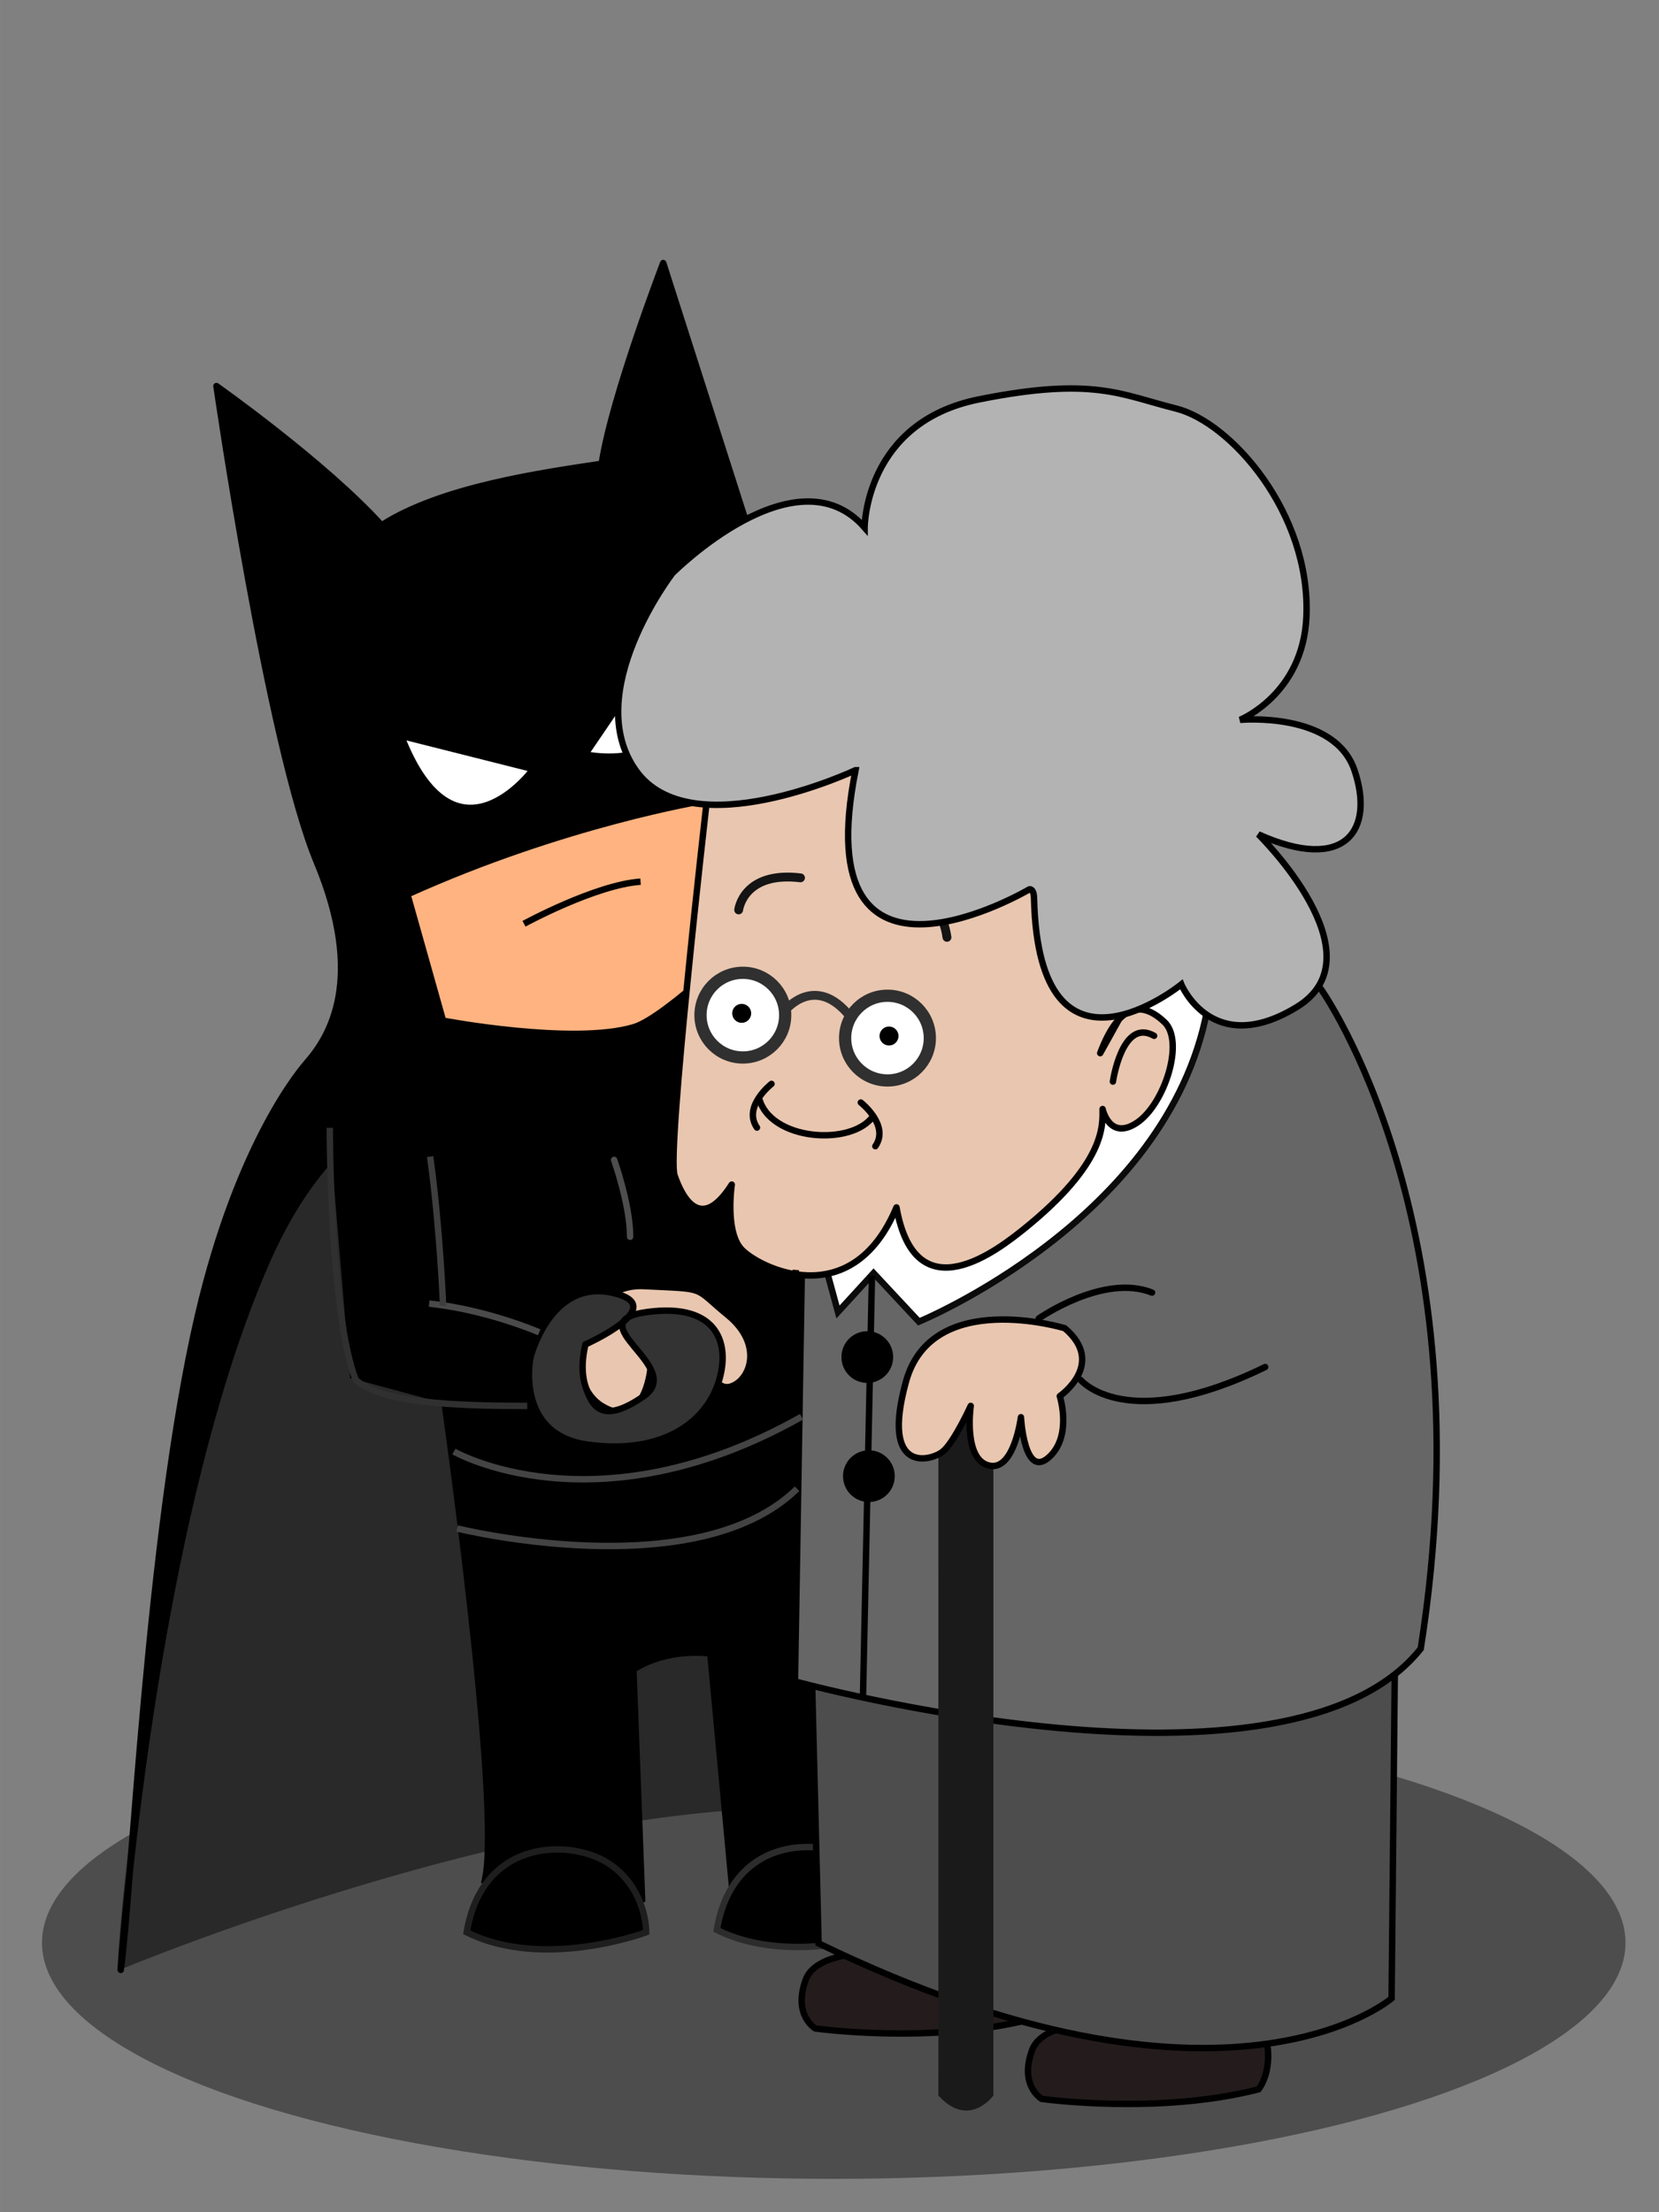 <?xml version="1.0" encoding="UTF-8" standalone="no"?>
<!-- Created with Inkscape (http://www.inkscape.org/) -->

<svg
   xmlns:dc="http://purl.org/dc/elements/1.1/"
   xmlns:cc="http://creativecommons.org/ns#"
   xmlns:rdf="http://www.w3.org/1999/02/22-rdf-syntax-ns#"
   xmlns:svg="http://www.w3.org/2000/svg"
   xmlns="http://www.w3.org/2000/svg"
   xmlns:sodipodi="http://sodipodi.sourceforge.net/DTD/sodipodi-0.dtd"
   xmlns:inkscape="http://www.inkscape.org/namespaces/inkscape"
   width="150"
   height="200"
   viewBox="0 0 39.687 52.917"
   version="1.1"
   id="svg8"
   inkscape:version="0.92.2 (5c3e80d, 2017-08-06)"
   sodipodi:docname="granny-batman.svg">
  <rect x="0" y="0" width="39.687" height="52.917" fill="#808080" stroke="none"/>
  <defs
     id="defs2">
    <filter
       style="color-interpolation-filters:sRGB"
       inkscape:label="Drop Shadow"
       id="filter2013"
       x="-0.22"
       height="1.21"
       width="1.29">
      <feFlood
         flood-opacity="0.36"
         flood-color="rgb(12,52,52)"
         result="flood"
         id="feFlood2003" />
      <feComposite
         in="flood"
         in2="SourceGraphic"
         operator="in"
         result="composite1"
         id="feComposite2005" />
      <feGaussianBlur
         in="composite1"
         stdDeviation="0.5"
         result="blur"
         id="feGaussianBlur2007" />
      <feOffset
         dx="-5.2"
         dy="0"
         result="offset"
         id="feOffset2009" />
      <feComposite
         in="SourceGraphic"
         in2="offset"
         operator="over"
         result="composite2"
         id="feComposite2011" />
    </filter>
    <filter
       style="color-interpolation-filters:sRGB"
       inkscape:label="Drop Shadow"
       id="filter2013-6"
       x="-0.23"
       height="1.21"
       width="1.29">
      <feFlood
         flood-opacity="0.23"
         flood-color="rgb(12,52,52)"
         result="flood"
         id="feFlood2003-1" />
      <feComposite
         in="flood"
         in2="SourceGraphic"
         operator="in"
         result="composite1"
         id="feComposite2005-0" />
      <feGaussianBlur
         in="composite1"
         stdDeviation="0.5"
         result="blur"
         id="feGaussianBlur2007-3" />
      <feOffset
         dx="-5.2"
         dy="0"
         result="offset"
         id="feOffset2009-6" />
      <feComposite
         in="SourceGraphic"
         in2="offset"
         operator="over"
         result="composite2"
         id="feComposite2011-1" />
    </filter>
    <filter
       style="color-interpolation-filters:sRGB"
       inkscape:label="Drop Shadow"
       id="filter2279"
       x="-0.23"
       height="1.06"
       width="1.28"
       y="-0.03">
      <feFlood
         flood-opacity="1"
         flood-color="rgb(128,128,128)"
         result="flood"
         id="feFlood2269" />
      <feComposite
         in="flood"
         in2="SourceGraphic"
         operator="in"
         result="composite1"
         id="feComposite2271" />
      <feGaussianBlur
         in="composite1"
         stdDeviation="0.4"
         result="blur"
         id="feGaussianBlur2273" />
      <feOffset
         dx="-5.2"
         dy="0"
         result="offset"
         id="feOffset2275" />
      <feComposite
         in="SourceGraphic"
         in2="offset"
         operator="over"
         result="composite2"
         id="feComposite2277" />
    </filter>
  </defs>
  <sodipodi:namedview
     id="base"
     pagecolor="#ffffff"
     bordercolor="#666666"
     borderopacity="1.0"
     inkscape:pageopacity="0.0"
     inkscape:pageshadow="2"
     inkscape:zoom="1.4872818"
     inkscape:cx="12.96886"
     inkscape:cy="65.459375"
     inkscape:document-units="mm"
     inkscape:current-layer="layer1"
     showgrid="false"
     borderlayer="true"
     inkscape:showpageshadow="false"
     inkscape:window-width="1366"
     inkscape:window-height="705"
     inkscape:window-x="-8"
     inkscape:window-y="-8"
     inkscape:window-maximized="1"
     inkscape:snap-nodes="false"
     inkscape:snap-global="false"
     inkscape:snap-bbox="false"
     inkscape:object-paths="true"
     inkscape:snap-intersection-paths="true"
     units="px" />
  <g
     inkscape:label="Layer 1"
     inkscape:groupmode="layer"
     id="layer1"
     transform="translate(0,-244.083)">
    <ellipse
       style="opacity:1;vector-effect:none;fill:#4d4d4d;fill-opacity:1;stroke:none;stroke-width:0.656;stroke-linecap:round;stroke-linejoin:round;stroke-miterlimit:4;stroke-dasharray:none;stroke-dashoffset:0;stroke-opacity:1;paint-order:markers fill stroke"
       id="path2027-2"
       cx="19.945"
       cy="290.554"
       rx="18.941"
       ry="5.648" />
    <g
       id="g925"
       transform="matrix(1.189,0,0,1.189,-34.869,-56.303)">
      <path
         sodipodi:nodetypes="cccccc"
         inkscape:connector-curvature="0"
         id="path1177"
         d="m 33.816,278.1 c 0,0 -1.934,10.059 -2.128,14.185 0,0 9.994,-4.191 15.862,-3.095 l 1.547,-16.958 -11.219,0.451 z"
         style="fill:#292929;fill-opacity:1;stroke:none;stroke-width:0.129px;stroke-linecap:butt;stroke-linejoin:miter;stroke-opacity:1" />
      <path
         sodipodi:nodetypes="cccccccccccc"
         inkscape:connector-curvature="0"
         id="path1037"
         d="m 44.068,290.738 -0.451,-4.836 c 0,0 -0.838,-0.129 -1.547,0.322 l 0.177,4.675 c -0.709,-1.29 -3.159,-0.468 -3.159,-0.468 0.326,-1.563 -0.826,-9.627 -0.826,-9.627 l -1.831,-0.495 -0.442,-5.269 8.648,-4.579 4.833,7.568 -1.185,12.492 z"
         style="fill:#000000;stroke:#000000;stroke-width:0.129px;stroke-linecap:butt;stroke-linejoin:miter;stroke-opacity:1" />
      <path
         sodipodi:nodetypes="czcc"
         inkscape:connector-curvature="0"
         id="path1039-0"
         d="m 43.749,291.463 c 0.322,-1.934 2.172,-1.878 2.902,-1.354 0.73,0.523 0.709,1.354 0.709,1.354 0,0 -2.063,0.774 -3.611,0 z"
         style="fill:#000000;fill-opacity:1;stroke:#2c2c2c;stroke-width:0.129px;stroke-linecap:butt;stroke-linejoin:miter;stroke-opacity:1" />
      <path
         sodipodi:nodetypes="ccccscccccscsc"
         inkscape:connector-curvature="0"
         id="path996"
         d="m 35.505,274.009 c 0.456,-0.521 1.172,-1.683 0.195,-4.028 -0.977,-2.345 -2.019,-9.577 -2.019,-9.577 0,0 2.187,1.544 3.322,2.801 1.215,-0.781 3.246,-1.058 4.429,-1.238 0.206,-1.352 1.238,-4.038 1.238,-4.038 l 1.667,5.211 2.697,9.608 -3.159,-0.193 c 0,0 -0.774,1.676 -3.095,1.483 -2.207,0.1 -4.575,0.568 -6.069,3.936 -2.347,5.292 -2.956,14.294 -2.956,14.294 0.22,-1.538 0.536,-8.779 1.553,-13.165 0.822,-3.544 2.12,-5.005 2.197,-5.093 z"
         style="fill:#000000;stroke:#000000;stroke-width:0.129px;stroke-linecap:round;stroke-linejoin:round;stroke-opacity:1" />
      <path
         sodipodi:nodetypes="cccscc"
         inkscape:connector-curvature="0"
         id="path998"
         d="m 43.516,268.742 c 0,0 -2.84,0.462 -5.992,1.889 l 0.716,2.54 c 0,0 2.617,0.498 3.843,0.13 0.651,-0.195 2.423,-1.941 2.423,-1.941 z"
         style="fill:#ffb380;stroke:#000000;stroke-width:0.129px;stroke-linecap:butt;stroke-linejoin:miter;stroke-opacity:1" />
      <path
         sodipodi:nodetypes="ccccc"
         inkscape:connector-curvature="0"
         id="path992-4"
         d="m 47.49,291.948 c 0,0 -1.693,-0.195 -1.954,0.521 -0.261,0.716 0.195,0.977 0.195,0.977 0,0 2.345,0.328 4.364,-0.193 0,0 0.326,-0.393 0.13,-1.11"
         style="fill:#241c1c;stroke:#000000;stroke-width:0.129px;stroke-linecap:butt;stroke-linejoin:miter;stroke-opacity:1" />
      <path
         sodipodi:nodetypes="ccccc"
         inkscape:connector-curvature="0"
         id="path992"
         d="m 52.044,293.365 c 0,0 -1.693,-0.195 -1.954,0.521 -0.261,0.716 0.195,0.977 0.195,0.977 0,0 2.345,0.328 4.364,-0.193 0,0 0.326,-0.393 0.13,-1.11"
         style="fill:#241c1c;stroke:#000000;stroke-width:0.129px;stroke-linecap:butt;stroke-linejoin:miter;stroke-opacity:1" />
      <path
         inkscape:connector-curvature="0"
         id="path975"
         d="m 57.39,286.197 -0.065,6.644 c 0,0 -3.322,2.866 -11.529,-1.107 l -0.13,-5.211 c 0.892,-1.172 11.724,-0.326 11.724,-0.326 z"
         style="fill:#4d4d4d;stroke:#000000;stroke-width:0.129px;stroke-linecap:butt;stroke-linejoin:miter;stroke-opacity:1" />
      <path
         sodipodi:nodetypes="ccc"
         inkscape:connector-curvature="0"
         id="path946"
         d="m 55.892,272.519 c 0,0 3.374,4.688 2.019,13.287 -2.681,3.372 -12.59,0.658 -12.59,0.658 l 0.137,-8.207 4.286,-5.426 3.921,-1.185 z"
         style="fill:#666666;stroke:#000000;stroke-width:0.129px;stroke-linecap:butt;stroke-linejoin:miter;stroke-opacity:1" />
      <path
         sodipodi:nodetypes="ccccc"
         inkscape:connector-curvature="0"
         id="path965"
         d="m 45.991,278.316 0.195,0.716 0.716,-0.782 0.912,0.977 c 0,0 4.989,-2.049 5.797,-6.253 l -0.814,-2.788 -7.432,6.748 z"
         style="fill:#ffffff;stroke:#0b0b0b;stroke-width:0.129px;stroke-linecap:butt;stroke-linejoin:miter;stroke-opacity:1" />
      <path
         sodipodi:nodetypes="czcccccczcccc"
         inkscape:connector-curvature="0"
         id="path830"
         d="m 43.543,268.778 c 0,0 -0.805,7.04 -0.645,7.507 0.16,0.467 0.536,1.149 1.151,0.184 0,0 -0.138,0.921 0.184,1.29 0.322,0.368 2.221,1.342 3.13,-0.831 0.387,2.183 2.079,0.82 2.56,0.438 1.658,-1.336 1.587,-2.094 1.587,-2.417 0,0 0.138,0.645 0.691,0.276 0.553,-0.368 0.966,-1.636 0.553,-2.026 -0.413,-0.391 -0.894,-0.438 -1.292,0.626 l 1.564,-2.817 c 0,0 -2.918,-1.915 -5.015,-3.83 -2.097,-1.915 -4.467,1.6 -4.467,1.6 z"
         style="fill:#e9c6af;stroke:#000000;stroke-width:0.129px;stroke-linecap:round;stroke-linejoin:round;stroke-opacity:1" />
      <circle
         r="0.852"
         cy="273.06"
         cx="44.272"
         id="path834-7-3"
         style="opacity:1;vector-effect:none;fill:#ffffff;fill-opacity:1;stroke:#303030;stroke-width:0.246;stroke-linecap:round;stroke-linejoin:miter;stroke-miterlimit:10;stroke-dasharray:none;stroke-dashoffset:0;stroke-opacity:1;paint-order:markers fill stroke" />
      <path
         inkscape:connector-curvature="0"
         id="path828"
         d="m 51.971,267.028 c 0,0 1.105,0.599 2.303,0.092"
         style="fill:none;stroke:#000000;stroke-width:0.129px;stroke-linecap:round;stroke-linejoin:miter;stroke-opacity:1" />
      <circle
         r="0.852"
         cy="273.522"
         cx="47.182"
         id="path834-7"
         style="opacity:1;vector-effect:none;fill:#ffffff;fill-opacity:1;stroke:#303030;stroke-width:0.246;stroke-linecap:round;stroke-linejoin:miter;stroke-miterlimit:10;stroke-dasharray:none;stroke-dashoffset:0;stroke-opacity:1;paint-order:markers fill stroke" />
      <path
         inkscape:connector-curvature="0"
         id="path851"
         d="m 44.188,270.943 c 0,0 0.092,-0.783 1.244,-0.645"
         style="fill:none;stroke:#141414;stroke-width:0.178;stroke-linecap:round;stroke-linejoin:miter;stroke-miterlimit:4;stroke-dasharray:none;stroke-opacity:1" />
      <circle
         r="0.191"
         cy="273.024"
         cx="44.249"
         id="path834-3"
         style="opacity:1;vector-effect:none;fill:#000000;fill-opacity:1;stroke:none;stroke-width:0.022;stroke-linecap:round;stroke-linejoin:miter;stroke-miterlimit:10;stroke-dasharray:none;stroke-dashoffset:0;stroke-opacity:1;paint-order:markers fill stroke" />
      <circle
         r="0.191"
         cy="273.48"
         cx="47.213"
         id="path834-3-6"
         style="opacity:1;vector-effect:none;fill:#000000;fill-opacity:1;stroke:none;stroke-width:0.022;stroke-linecap:round;stroke-linejoin:miter;stroke-miterlimit:10;stroke-dasharray:none;stroke-dashoffset:0;stroke-opacity:1;paint-order:markers fill stroke" />
      <path
         sodipodi:nodetypes="cc"
         inkscape:connector-curvature="0"
         id="path894"
         d="m 45.128,272.959 c 0,0 0.602,-0.749 1.303,0.13"
         style="fill:none;stroke:#303030;stroke-width:0.178;stroke-linecap:butt;stroke-linejoin:miter;stroke-miterlimit:4;stroke-dasharray:none;stroke-opacity:1" />
      <path
         inkscape:connector-curvature="0"
         id="path920"
         d="m 44.591,274.701 c 0.195,0.896 1.905,1.01 2.312,0.375"
         style="fill:none;stroke:#000000;stroke-width:0.129px;stroke-linecap:butt;stroke-linejoin:miter;stroke-opacity:1" />
      <path
         inkscape:connector-curvature="0"
         id="path922"
         d="m 44.849,274.443 c 0,0 0,0 0,0 0,0 -0.586,0.456 -0.293,0.879"
         style="fill:none;stroke:#000000;stroke-width:0.129px;stroke-linecap:round;stroke-linejoin:round;stroke-opacity:1" />
      <path
         inkscape:connector-curvature="0"
         id="path922-1"
         d="m 46.645,274.818 c 0,0 0,0 0,0 0,0 0.586,0.456 0.293,0.879"
         style="fill:none;stroke:#000000;stroke-width:0.129px;stroke-linecap:round;stroke-linejoin:round;stroke-opacity:1" />
      <path
         sodipodi:nodetypes="cc"
         inkscape:connector-curvature="0"
         id="path939"
         d="m 51.718,274.397 c 0,0 0.184,-1.29 0.829,-0.921"
         style="fill:none;stroke:#000000;stroke-width:0.129;stroke-linecap:round;stroke-linejoin:miter;stroke-miterlimit:4;stroke-dasharray:none;stroke-opacity:1" />
      <circle
         r="0.456"
         cy="279.939"
         cx="46.776"
         id="path948"
         style="opacity:1;vector-effect:none;fill:#000000;fill-opacity:1;stroke:#000000;stroke-width:0.129;stroke-linecap:round;stroke-linejoin:round;stroke-miterlimit:4;stroke-dasharray:none;stroke-dashoffset:0;stroke-opacity:1;paint-order:markers fill stroke" />
      <circle
         r="0.456"
         cy="282.335"
         cx="46.808"
         id="path948-0"
         style="opacity:1;vector-effect:none;fill:#000000;fill-opacity:1;stroke:#000000;stroke-width:0.129;stroke-linecap:round;stroke-linejoin:round;stroke-miterlimit:4;stroke-dasharray:none;stroke-dashoffset:0;stroke-opacity:1;paint-order:markers fill stroke" />
      <path
         sodipodi:nodetypes="ccccc"
         inkscape:connector-curvature="0"
         id="rect943"
         d="m 48.206,280.726 h 1.107 v 14.069 c 0,0 -0.491,0.681 -1.107,0 0.002,0.035 0,-14.069 0,-14.069 z"
         style="opacity:1;vector-effect:none;fill:#1a1a1a;fill-opacity:1;stroke:none;stroke-width:0.134;stroke-linecap:round;stroke-linejoin:round;stroke-miterlimit:4;stroke-dasharray:none;stroke-dashoffset:0;stroke-opacity:1;paint-order:markers fill stroke" />
      <path
         sodipodi:nodetypes="csccscccc"
         inkscape:connector-curvature="0"
         id="path941"
         d="m 50.746,279.358 c 0,0 -2.67,-0.814 -3.192,1.075 -0.521,1.889 0.521,1.596 0.749,1.4 0.228,-0.195 0.554,-0.912 0.554,-0.912 0,0 -0.16,1.11 0.391,1.205 0.486,0.084 0.619,-0.977 0.619,-0.977 0,0 0.065,1.238 0.554,0.814 0.488,-0.423 0.228,-1.238 0.228,-1.238 0,0 0.944,-0.651 0.098,-1.368 z"
         style="fill:#e9c6af;stroke:#000000;stroke-width:0.129px;stroke-linecap:round;stroke-linejoin:round;stroke-opacity:1" />
      <path
         inkscape:connector-curvature="0"
         id="path986"
         d="m 50.225,279.163 c 0,0 1.303,-0.912 2.28,-0.521"
         style="fill:none;stroke:#000000;stroke-width:0.129;stroke-linecap:round;stroke-linejoin:round;stroke-miterlimit:4;stroke-dasharray:none;stroke-opacity:1" />
      <path
         inkscape:connector-curvature="0"
         id="path988"
         d="m 51.069,280.4 c 0,0 0.912,1.107 3.713,-0.261"
         style="fill:none;stroke:#000000;stroke-width:0.129px;stroke-linecap:round;stroke-linejoin:round;stroke-opacity:1" />
      <path
         sodipodi:nodetypes="ccc"
         inkscape:connector-curvature="0"
         id="path994"
         d="m 37.397,267.44 2.658,0.67 c 0,0 -1.565,2.143 -2.658,-0.67 z"
         style="fill:#ffffff;stroke:#000000;stroke-width:0.129px;stroke-linecap:butt;stroke-linejoin:miter;stroke-opacity:1" />
      <path
         inkscape:connector-curvature="0"
         id="path1000"
         d="m 39.869,271.222 c 0,0 1.433,-0.782 2.345,-0.847"
         style="fill:none;stroke:#000000;stroke-width:0.129px;stroke-linecap:butt;stroke-linejoin:miter;stroke-opacity:1" />
      <path
         sodipodi:nodetypes="ccc"
         inkscape:connector-curvature="0"
         id="path994-6"
         d="m 42.64,265.548 -1.541,2.267 c 0,0 2.593,0.561 1.541,-2.267 z"
         style="fill:#ffffff;stroke:#000000;stroke-width:0.129px;stroke-linecap:butt;stroke-linejoin:miter;stroke-opacity:1" />
      <path
         inkscape:connector-curvature="0"
         id="path1019"
         d="m 45.34,278.186 c 0,0 -0.065,0.716 -0.782,0.716 -0.716,0 -1.303,-0.326 -1.303,-0.326"
         style="fill:none;stroke:#000000;stroke-width:0.129px;stroke-linecap:butt;stroke-linejoin:miter;stroke-opacity:1" />
      <path
         inkscape:connector-curvature="0"
         id="path1021"
         d="m 45.34,280.4 c 0,0 -0.977,0.456 -1.368,-0.391"
         style="fill:none;stroke:#000000;stroke-width:0.129px;stroke-linecap:butt;stroke-linejoin:miter;stroke-opacity:1" />
      <path
         inkscape:connector-curvature="0"
         id="path1023"
         d="m 42.409,280.205 c 0,0 -0.13,1.238 -0.977,0.716 -0.847,-0.521 -0.456,-2.475 0.847,-2.41 1.303,0.065 0.977,0 1.693,0.586 0.716,0.586 0.456,1.303 0.065,1.433 -0.391,0.13 -0.521,-0.651 -0.521,-0.651 0,0 -0.586,-0.782 -1.107,0.326 z"
         style="fill:#e9c6af;stroke:#000000;stroke-width:0.129px;stroke-linecap:butt;stroke-linejoin:miter;stroke-opacity:1" />
      <path
         inkscape:connector-curvature="0"
         id="path1025"
         d="m 39.999,279.945 c 0,0 0.391,-1.563 1.628,-1.303 1.238,0.261 -0.521,1.042 -0.521,1.042 0,0 -0.13,0.456 0,0.847 0.13,0.391 0.326,0.782 1.172,0.195 0.847,-0.586 -1.368,-1.498 0.065,-1.693 1.433,-0.195 1.693,0.651 1.433,1.433 -0.261,0.782 -1.107,1.433 -2.605,1.238 -1.498,-0.195 -1.172,-1.759 -1.172,-1.759 z"
         style="fill:#333333;stroke:#000000;stroke-width:0.129px;stroke-linecap:butt;stroke-linejoin:miter;stroke-opacity:1" />
      <path
         sodipodi:nodetypes="cc"
         inkscape:connector-curvature="0"
         id="path1027"
         d="m 40.175,279.441 c 0,0 -1.041,-0.454 -2.214,-0.578"
         style="fill:none;stroke:#4a4a4a;stroke-width:0.129px;stroke-linecap:butt;stroke-linejoin:round;stroke-opacity:1" />
      <path
         sodipodi:nodetypes="ccc"
         inkscape:connector-curvature="0"
         id="path1031"
         d="m 35.961,275.327 c 0,0 -0.002,3.701 0.52,5.069 0.521,0.465 1.961,0.528 3.453,0.525"
         style="fill:none;stroke:#303030;stroke-width:0.129px;stroke-linecap:butt;stroke-linejoin:miter;stroke-opacity:1" />
      <path
         sodipodi:nodetypes="cc"
         inkscape:connector-curvature="0"
         id="path1033"
         d="m 38.241,278.909 c 0,0 -0.061,-1.566 -0.261,-3.003"
         style="fill:none;stroke:#3e3e3e;stroke-width:0.129px;stroke-linecap:butt;stroke-linejoin:miter;stroke-opacity:1" />
      <path
         sodipodi:nodetypes="cc"
         inkscape:connector-curvature="0"
         id="path1058"
         d="m 38.459,281.84 c 0,0 2.848,1.637 6.994,-0.7"
         style="fill:none;stroke:#444444;stroke-width:0.129px;stroke-linecap:butt;stroke-linejoin:miter;stroke-opacity:1" />
      <path
         sodipodi:nodetypes="cc"
         inkscape:connector-curvature="0"
         id="path1060"
         d="m 38.523,283.387 c 0,0 4.809,1.19 6.84,-0.799"
         style="fill:none;stroke:#434343;stroke-width:0.129px;stroke-linecap:butt;stroke-linejoin:miter;stroke-opacity:1" />
      <path
         sodipodi:nodetypes="cc"
         inkscape:connector-curvature="0"
         id="path1062"
         d="m 41.682,275.972 c 0,0 0.322,0.903 0.322,1.547"
         style="fill:none;stroke:#4e4e4e;stroke-width:0.129px;stroke-linecap:round;stroke-linejoin:miter;stroke-opacity:1" />
      <path
         inkscape:connector-curvature="0"
         id="path853"
         d="m 47.412,270.574 c 0,0 0.829,-0.046 0.967,0.921"
         style="fill:none;stroke:#141414;stroke-width:0.178;stroke-linecap:round;stroke-linejoin:miter;stroke-miterlimit:4;stroke-dasharray:none;stroke-opacity:1" />
      <path
         sodipodi:nodetypes="cc"
         inkscape:connector-curvature="0"
         id="path1175"
         d="m 46.688,286.829 0.182,-8.526"
         style="fill:none;stroke:#000000;stroke-width:0.129px;stroke-linecap:butt;stroke-linejoin:miter;stroke-opacity:1" />
      <path
         sodipodi:nodetypes="cccsscsczczcscc"
         inkscape:connector-curvature="0"
         id="path826"
         d="m 46.537,268.133 c 0,0 -3.316,1.566 -4.421,0 -1.105,-1.566 0.737,-3.961 0.737,-3.961 0,0 2.486,-2.502 3.869,-0.921 0,0 0,-2.119 2.303,-2.579 2.303,-0.461 2.855,-0.092 3.961,0.184 1.105,0.276 2.715,2.107 2.625,4.191 -0.068,1.561 -1.336,2.073 -1.336,2.073 0,0 1.898,-0.177 2.303,1.013 0.405,1.19 -0.171,2.081 -1.934,1.29 0,0 2.48,2.43 0.775,3.473 -1.705,1.043 -2.325,-0.454 -2.325,-0.454 0,0 -2.868,2.329 -2.963,-1.73 -0.005,-0.206 -0.092,-0.184 -0.092,-0.184 0,0 -4.513,2.671 -3.5,-2.395 z"
         style="fill:#b3b3b3;stroke:#000000;stroke-width:0.129px;stroke-linecap:butt;stroke-linejoin:miter;stroke-opacity:1" />
      <path
         inkscape:connector-curvature="0"
         id="path1179"
         d="M 42.182,289.609 Z"
         style="fill:none;stroke:#000000;stroke-width:0.129px;stroke-linecap:butt;stroke-linejoin:miter;stroke-opacity:1" />
      <path
         sodipodi:nodetypes="czcc"
         inkscape:connector-curvature="0"
         id="path1039"
         d="m 38.716,291.511 c 0.322,-1.934 2.172,-1.878 2.902,-1.354 0.73,0.523 0.709,1.354 0.709,1.354 0,0 -2.063,0.774 -3.611,0 z"
         style="fill:#000000;fill-opacity:1;stroke:#1e1e1e;stroke-width:0.129px;stroke-linecap:butt;stroke-linejoin:miter;stroke-opacity:1" />
    </g>
  </g>
</svg>
